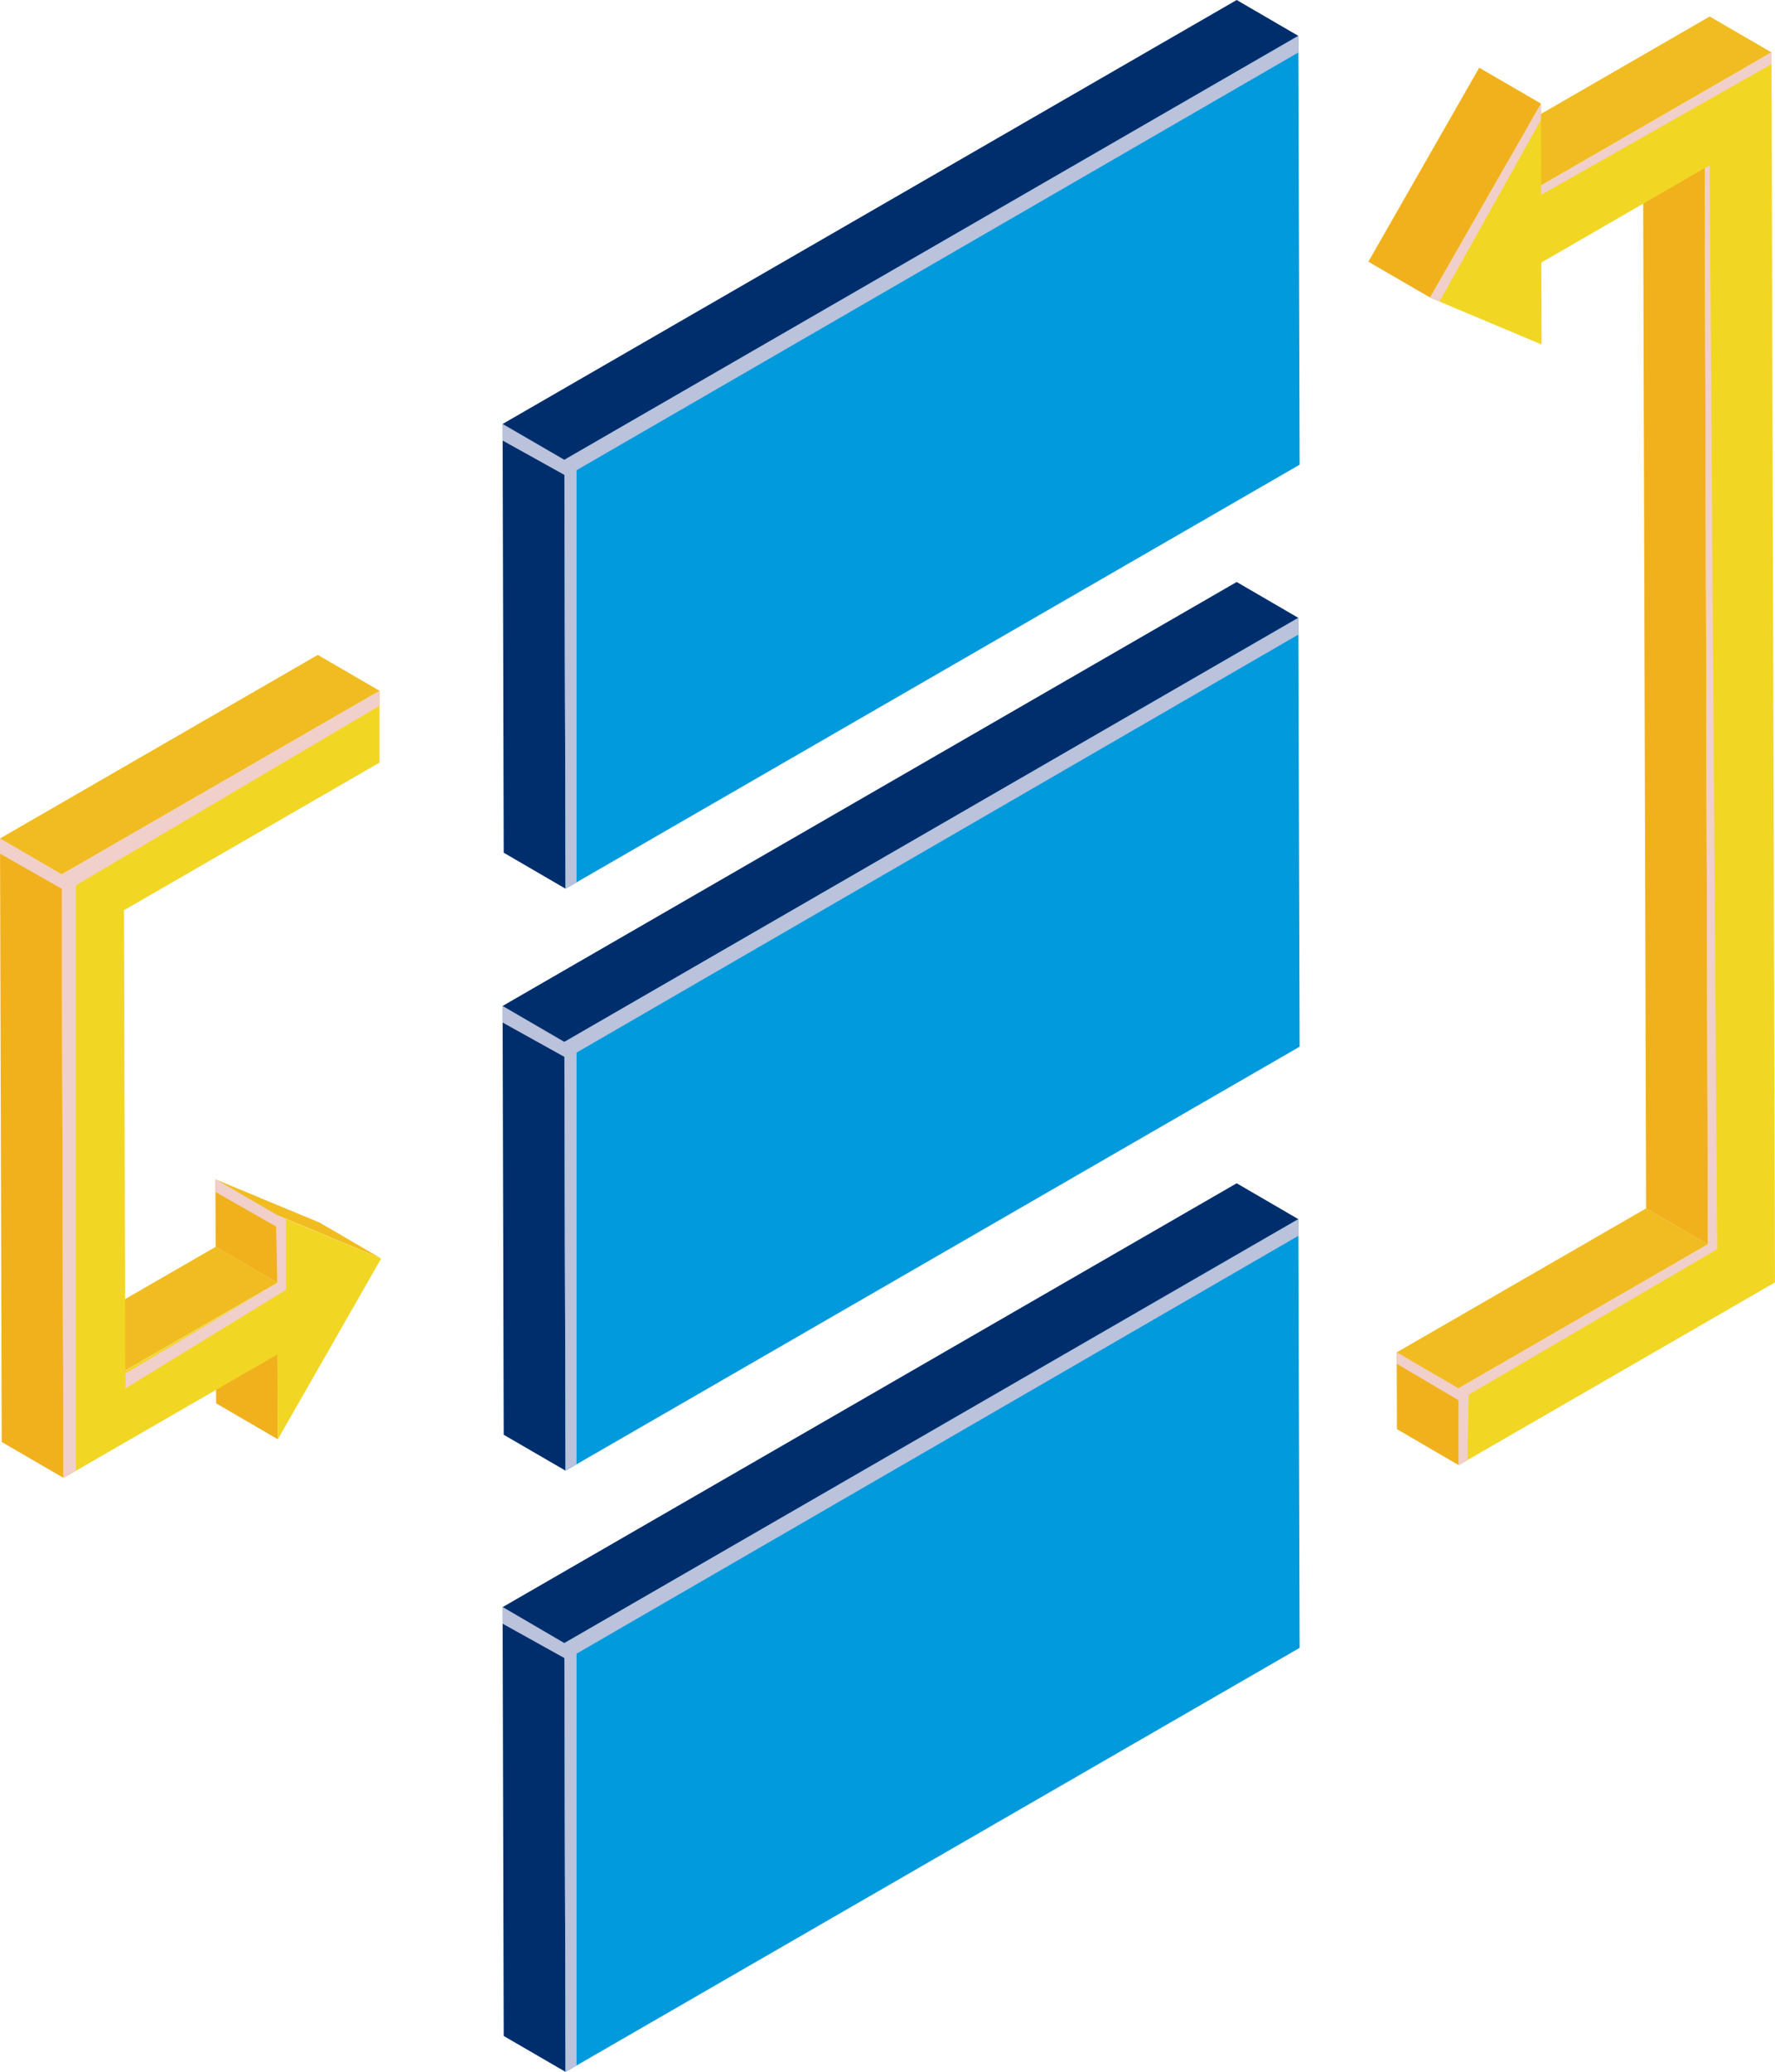 <svg id="Layer_1" data-name="Layer 1" xmlns="http://www.w3.org/2000/svg" width="47.017" height="54.856" viewBox="0 0 47.017 54.856">
  <g id="Group_2421" data-name="Group 2421">
    <path id="Path_17409" data-name="Path 17409" d="M45.107,48.934l-1.637-.953L43.44,36.63l1.637.95.031,11.354Z" transform="translate(-30.127 -25.404)" fill="#002e6d"/>
    <path id="Path_17410" data-name="Path 17410" d="M45.076,12.176l-1.637-.95L62.885,0l1.633.95L45.076,12.176Z" transform="translate(-30.127)" fill="#002e6d"/>
    <path id="Path_17411" data-name="Path 17411" d="M68.222,3.1l.034,11.354L48.811,25.68,48.78,14.326,68.222,3.1Z" transform="translate(-33.831 -2.15)" fill="#009add"/>
    <path id="Path_17412" data-name="Path 17412" d="M43.44,13.814l1.637.91.031,10.956.291-.169V14.6L64.521,3.538l0-.438L45.076,14.326l-1.637-.95v.438Z" transform="translate(-30.127 -2.15)" fill="#bac2dc"/>
    <path id="Path_17413" data-name="Path 17413" d="M45.107,99.214l-1.637-.95L43.44,86.91l1.637.953.031,11.351Z" transform="translate(-30.127 -60.276)" fill="#002e6d"/>
    <path id="Path_17414" data-name="Path 17414" d="M45.076,62.459l-1.637-.953L62.885,50.28l1.633.95L45.076,62.459Z" transform="translate(-30.127 -34.871)" fill="#002e6d"/>
    <path id="Path_17415" data-name="Path 17415" d="M68.222,53.38l.034,11.354L48.811,75.96,48.78,64.609,68.222,53.38Z" transform="translate(-33.831 -37.021)" fill="#009add"/>
    <path id="Path_17416" data-name="Path 17416" d="M43.44,64.094l1.637.91.031,10.956.291-.169v-10.9L64.521,53.821l0-.441L45.076,64.609l-1.637-.953v.438Z" transform="translate(-30.127 -37.021)" fill="#bac2dc"/>
    <path id="Path_17417" data-name="Path 17417" d="M45.107,151.154l-1.637-.95L43.44,138.85l1.637.953.031,11.351Z" transform="translate(-30.127 -96.298)" fill="#002e6d"/>
    <path id="Path_17418" data-name="Path 17418" d="M45.076,114.406l-1.637-.953L62.885,102.23l1.633.95L45.076,114.406Z" transform="translate(-30.127 -70.901)" fill="#002e6d"/>
    <path id="Path_17419" data-name="Path 17419" d="M68.222,105.33l.034,11.351L48.811,127.907l-.031-11.351L68.222,105.33Z" transform="translate(-33.831 -73.051)" fill="#009add"/>
    <path id="Path_17420" data-name="Path 17420" d="M43.44,116.041l1.637.91.031,10.956.291-.165V116.835l19.123-11.066,0-.438L45.076,116.556,43.44,115.6v.438Z" transform="translate(-30.127 -73.051)" fill="#bac2dc"/>
    <path id="Path_17421" data-name="Path 17421" d="M122.356,109.165l-1.636-.953,6.607-3.812,1.637.95-6.607,3.815Z" transform="translate(-83.724 -72.406)" fill="#f1bc21"/>
    <path id="Path_17422" data-name="Path 17422" d="M122.363,119.825l-1.636-.953-.006-2.032,1.636.953.006,2.032Z" transform="translate(-83.724 -81.033)" fill="#f1b11d"/>
    <path id="Path_17423" data-name="Path 17423" d="M143.729,40.865l-1.636-.95L142.01,11.42l1.637.95.083,28.495Z" transform="translate(-98.49 -7.92)" fill="#f1b11d"/>
    <path id="Path_17424" data-name="Path 17424" d="M129.507,5.9l-1.637-.95,6.1-3.521,1.636.95-6.1,3.521Z" transform="translate(-88.683 -0.992)" fill="#f1bc21"/>
    <path id="Path_17425" data-name="Path 17425" d="M119.9,11.936l-1.636-.95L121.2,5.85l1.637.95L119.9,11.936Z" transform="translate(-82.018 -4.057)" fill="#f1b11d"/>
    <path id="Path_17426" data-name="Path 17426" d="M126.539,5.885l.006,2.167,6.1-3.521.092,32.565-8.379,4.839-.006-2.032,6.607-3.815-.083-28.495-4.327,2.5.006,2.17L123.6,11.021l2.939-5.136Z" transform="translate(-85.721 -3.142)" fill="#f1d723"/>
    <path id="Path_17427" data-name="Path 17427" d="M123.6,14.086l2.939-5.136v.429l-2.688,4.811-.251-.1Z" transform="translate(-85.721 -6.207)" fill="#f1cfca"/>
    <path id="Path_17428" data-name="Path 17428" d="M133.21,8.051l6.1-3.521v.31L133.21,8.3V8.051Z" transform="translate(-92.386 -3.142)" fill="#f1cfca"/>
    <path id="Path_17429" data-name="Path 17429" d="M128.881,14.354l.083,28.495-6.607,3.815-1.636-.953,0,.3,1.64.968V48.7l.233-.135.034-1.735,6.583-3.852-.2-28.694-.135.074Z" transform="translate(-83.724 -9.904)" fill="#f1cfca"/>
    <path id="Path_17430" data-name="Path 17430" d="M20.293,117.1l-1.633-.95L18.65,113.9l1.636.95.006,2.252Z" transform="translate(-12.935 -78.994)" fill="#f1b11d"/>
    <path id="Path_17431" data-name="Path 17431" d="M20.263,104.63l-1.637-.95-.006-1.79,1.636.95.006,1.79Z" transform="translate(-12.914 -70.665)" fill="#f1b11d"/>
    <path id="Path_17432" data-name="Path 17432" d="M20.257,102.84l-1.636-.95,2.755,1.143,1.636.953-2.755-1.146Z" transform="translate(-12.914 -70.665)" fill="#f1bc21"/>
    <path id="Path_17433" data-name="Path 17433" d="M7.136,111l-1.636-.95,4.027-2.323,1.636.95L7.136,111Z" transform="translate(-3.814 -74.715)" fill="#f1bc21"/>
    <path id="Path_17434" data-name="Path 17434" d="M1.682,89.369l-1.636-.95L0,72.44l1.636.95.046,15.979Z" transform="translate(0 -50.24)" fill="#f1b11d"/>
    <path id="Path_17435" data-name="Path 17435" d="M1.636,62.39,0,61.44l8.418-4.86,1.637.95L1.636,62.39Z" transform="translate(0 -39.24)" fill="#f1bc21"/>
    <path id="Path_17436" data-name="Path 17436" d="M13.758,59.68l0,1.9-6.77,3.91.034,12.191,4.027-2.323-.006-1.79L13.8,74.712,11.062,79.5l-.006-2.252-5.67,3.273L5.34,64.54l8.418-4.86Z" transform="translate(-3.704 -41.39)" fill="#f1d723"/>
    <path id="Path_17437" data-name="Path 17437" d="M0,63.992l1.636.929.046,15.6.328-.19v-15.5l8.045-4.756V59.68L1.636,64.54,0,63.59v.4Z" transform="translate(0 -41.39)" fill="#f1cfca"/>
    <path id="Path_17438" data-name="Path 17438" d="M10.84,107.026v.4l4.254-2.611v-1.876l-.233-.1-1.636-.95v.334l1.606.916.037,1.489-4.027,2.4Z" transform="translate(-7.518 -70.665)" fill="#f1cfca"/>
  </g>
</svg>
